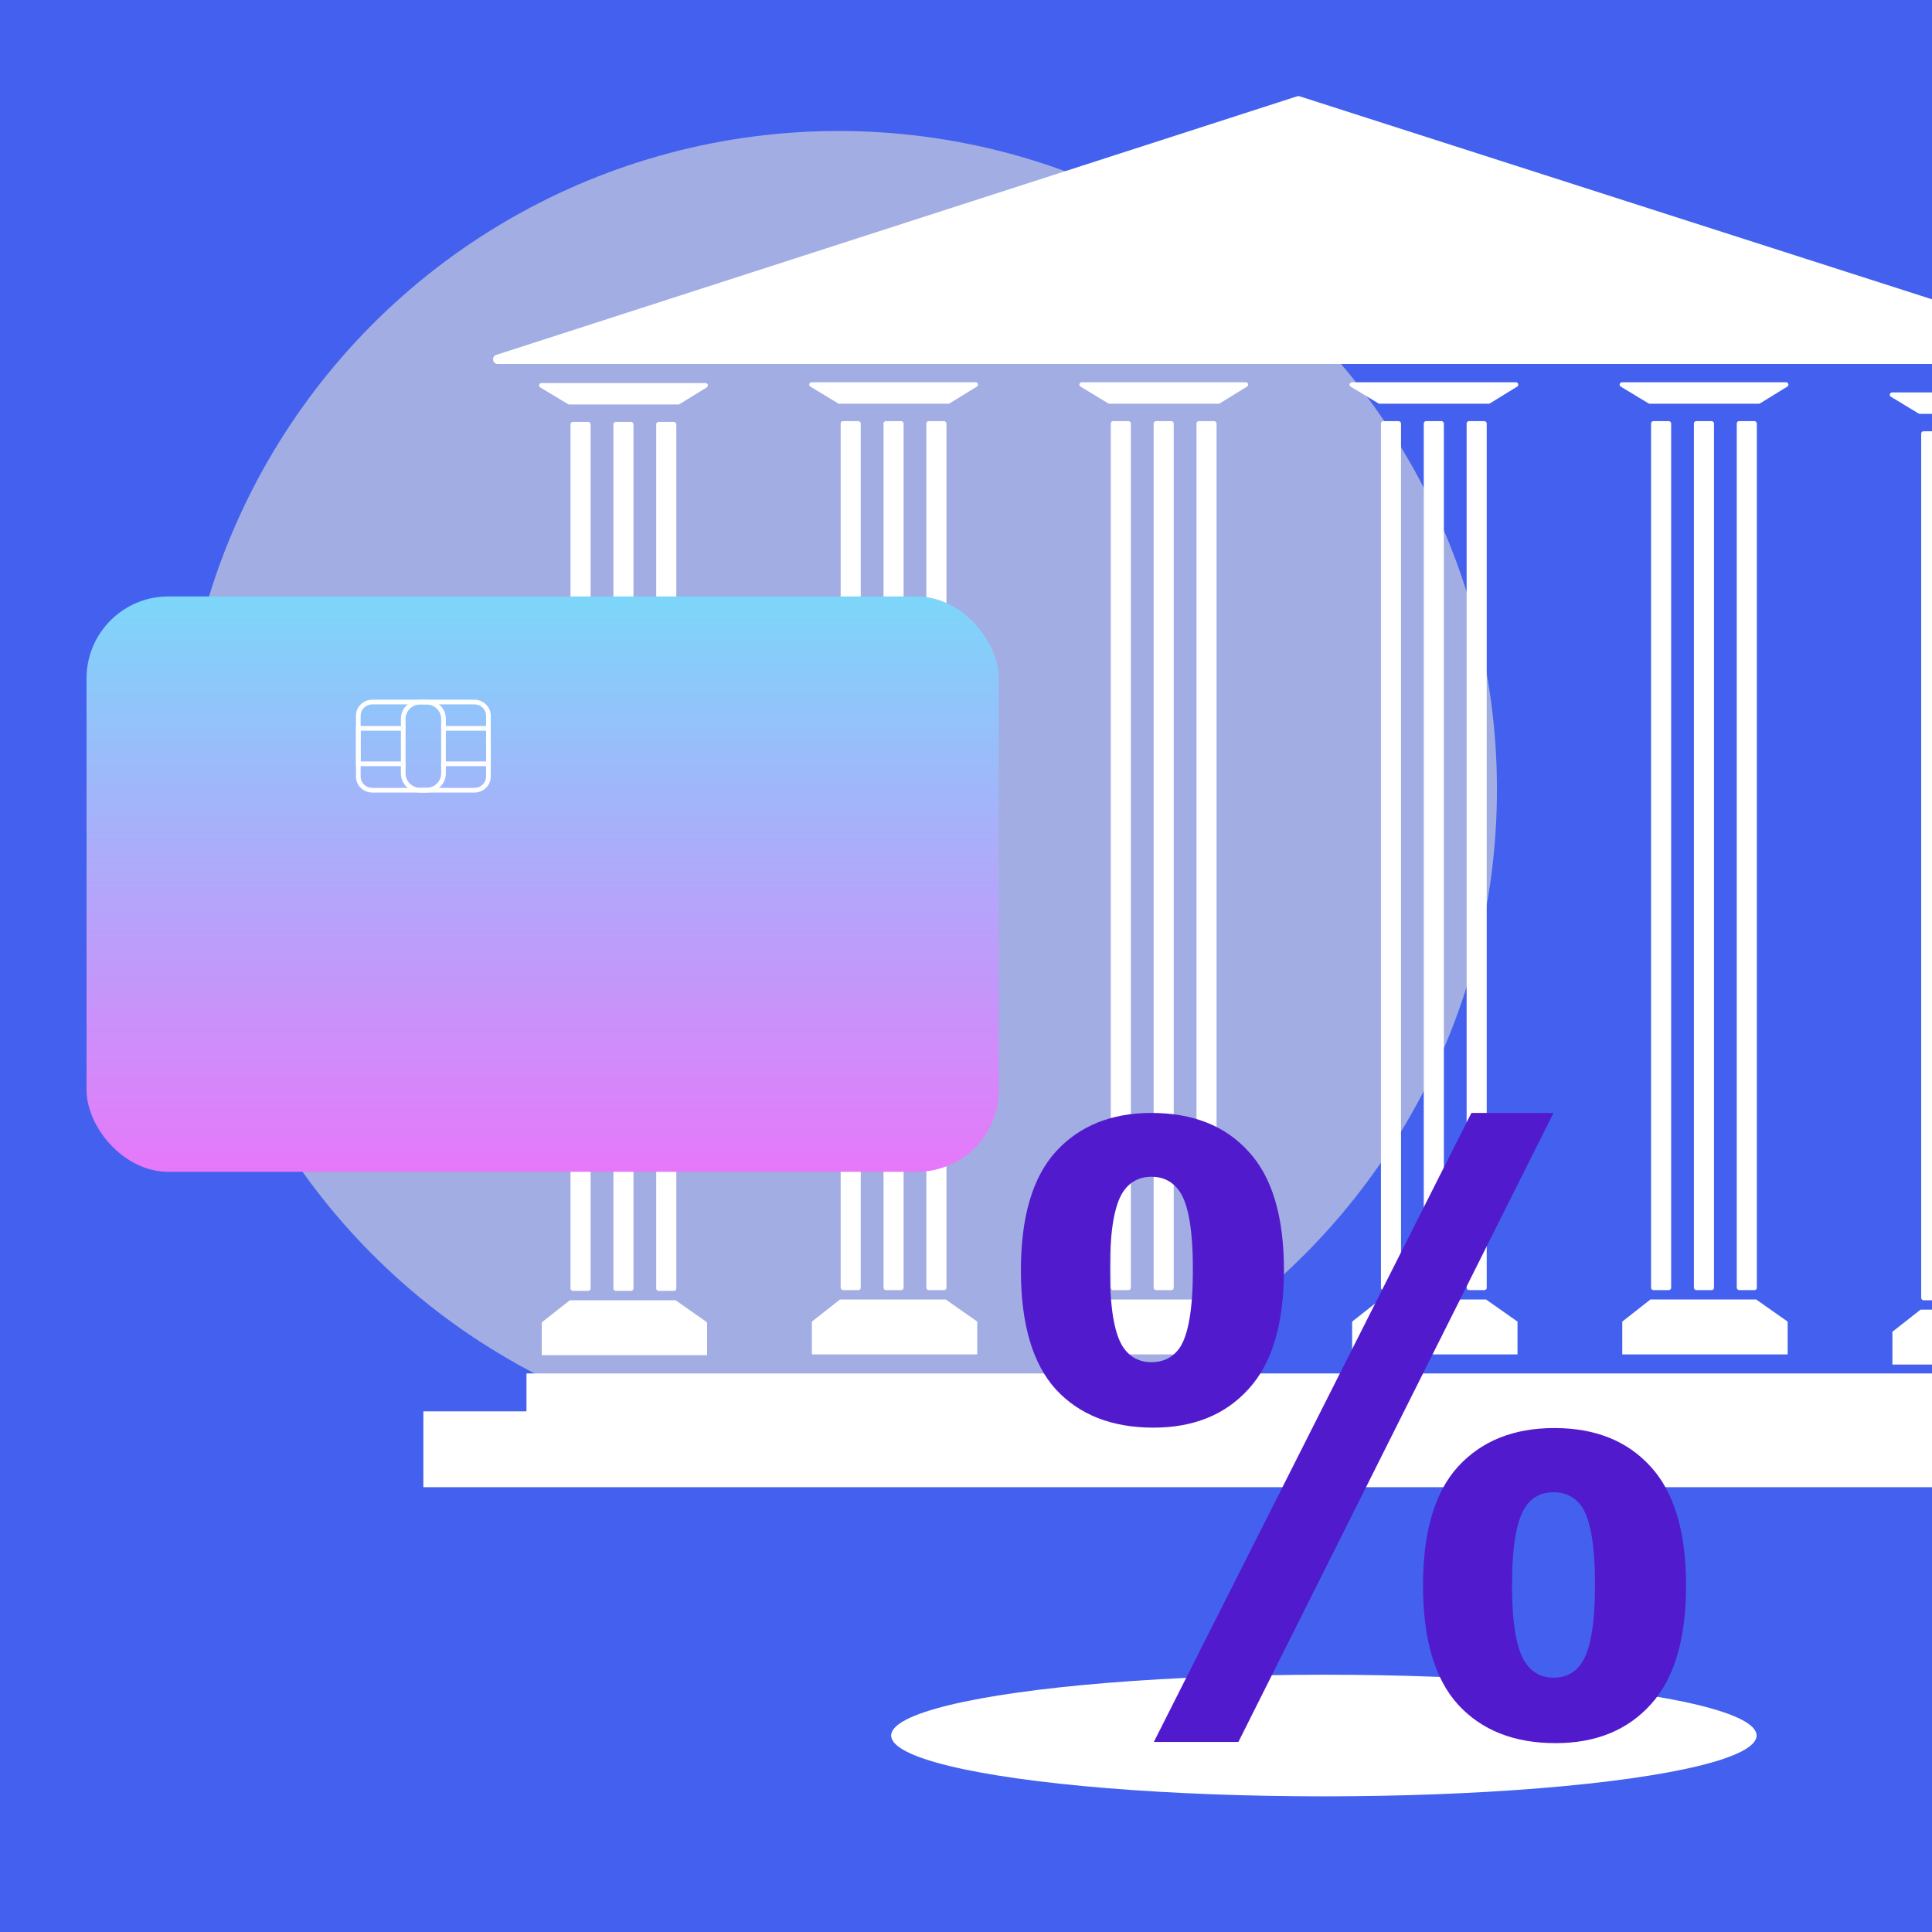 <svg width="826" height="826" viewBox="0 0 826 826" fill="none" xmlns="http://www.w3.org/2000/svg">
<g clip-path="url(#clip0_10_35)">
<rect width="826" height="826" fill="#4361EE"/>
<circle cx="358.5" cy="337.5" r="281.5" fill="#A1ADE3"/>
<rect x="243.921" y="180.369" width="8.587" height="371.536" rx="1" fill="white"/>
<rect x="262.24" y="180.369" width="8.587" height="371.536" rx="1" fill="white"/>
<rect x="280.559" y="180.369" width="8.587" height="371.536" rx="1" fill="white"/>
<path d="M290.008 172.926H243.341C243.158 172.926 242.98 172.877 242.824 172.783L230.966 165.623C230.099 165.099 230.47 163.767 231.482 163.767H301.643C302.651 163.767 303.025 165.09 302.167 165.619L290.532 172.778C290.375 172.875 290.193 172.926 290.008 172.926Z" fill="white"/>
<path d="M288.86 555.912H243.635L231.613 565.358V579.383H302.313V565.358L288.86 555.912Z" fill="white"/>
<rect x="359.413" y="180.041" width="8.587" height="371.536" rx="1" fill="white"/>
<rect x="377.732" y="180.041" width="8.587" height="371.536" rx="1" fill="white"/>
<rect x="396.051" y="180.041" width="8.587" height="371.536" rx="1" fill="white"/>
<path d="M405.5 172.598H358.832C358.65 172.598 358.472 172.549 358.316 172.454L346.458 165.295C345.591 164.771 345.962 163.439 346.974 163.439H417.134C418.143 163.439 418.517 164.762 417.659 165.29L406.024 172.45C405.867 172.547 405.685 172.598 405.5 172.598Z" fill="white"/>
<path d="M404.352 555.584H359.126L347.104 565.03V579.055H417.805V565.03L404.352 555.584Z" fill="white"/>
<rect x="474.905" y="180.041" width="8.587" height="371.536" rx="1" fill="white"/>
<rect x="493.224" y="180.041" width="8.587" height="371.536" rx="1" fill="white"/>
<rect x="511.543" y="180.041" width="8.587" height="371.536" rx="1" fill="white"/>
<path d="M520.992 172.598H474.324C474.142 172.598 473.963 172.549 473.807 172.454L461.949 165.295C461.082 164.771 461.453 163.439 462.466 163.439H532.626C533.635 163.439 534.009 164.762 533.15 165.29L521.516 172.45C521.358 172.547 521.177 172.598 520.992 172.598Z" fill="white"/>
<path d="M519.844 555.584H474.618L462.596 565.03V579.055H533.297V565.03L519.844 555.584Z" fill="white"/>
<rect x="590.396" y="180.041" width="8.587" height="371.536" rx="1" fill="white"/>
<rect x="608.716" y="180.041" width="8.587" height="371.536" rx="1" fill="white"/>
<rect x="627.035" y="180.041" width="8.587" height="371.536" rx="1" fill="white"/>
<path d="M636.484 172.598H589.816C589.634 172.598 589.455 172.549 589.299 172.454L577.441 165.295C576.574 164.771 576.945 163.439 577.958 163.439H648.118C649.127 163.439 649.501 164.762 648.642 165.29L637.008 172.45C636.85 172.547 636.669 172.598 636.484 172.598Z" fill="white"/>
<path d="M635.336 555.584H590.11L578.088 565.03V579.055H648.789V565.03L635.336 555.584Z" fill="white"/>
<rect x="705.888" y="180.041" width="8.587" height="371.536" rx="1" fill="white"/>
<rect x="724.208" y="180.041" width="8.587" height="371.536" rx="1" fill="white"/>
<rect x="742.527" y="180.041" width="8.587" height="371.536" rx="1" fill="white"/>
<path d="M751.976 172.598H705.308C705.126 172.598 704.947 172.549 704.791 172.454L692.933 165.295C692.066 164.771 692.437 163.439 693.45 163.439H763.61C764.618 163.439 764.993 164.762 764.134 165.29L752.5 172.45C752.342 172.547 752.161 172.598 751.976 172.598Z" fill="white"/>
<path d="M750.828 555.584H705.602L693.58 565.03V579.055H764.281V565.03L750.828 555.584Z" fill="white"/>
<rect x="821.38" y="184.382" width="8.587" height="371.536" rx="1" fill="white"/>
<path d="M867.468 176.94H820.8C820.618 176.94 820.439 176.89 820.283 176.796L808.425 169.637C807.558 169.113 807.929 167.781 808.942 167.781H879.102C880.11 167.781 880.485 169.104 879.626 169.632L867.992 176.792C867.834 176.889 867.653 176.94 867.468 176.94Z" fill="white"/>
<path d="M866.319 559.926H821.094L809.072 569.371V583.397H879.773V569.371L866.319 559.926Z" fill="white"/>
<path d="M899.386 155.624H212.807C210.527 155.624 210.023 152.421 212.192 151.72L554.479 41.198C554.877 41.069 555.306 41.069 555.705 41.197L899.997 151.719C902.169 152.417 901.667 155.624 899.386 155.624Z" fill="white"/>
<path fill-rule="evenodd" clip-rule="evenodd" d="M888.909 587.199H225.091V603.408H181V635.827H933V603.408H888.909V587.199Z" fill="white"/>
<g filter="url(#filter0_d_10_35)">
<rect x="37" y="216" width="390" height="246" rx="35" fill="url(#paint0_linear_10_35)"/>
</g>
<g clip-path="url(#clip1_10_35)">
<path d="M202.808 300.151H159.192C155.878 300.151 153.191 302.748 153.191 305.953V332.047C153.191 335.252 155.878 337.849 159.192 337.849H202.808C206.122 337.849 208.809 335.252 208.809 332.047V305.953C208.809 302.748 206.122 300.151 202.808 300.151Z" stroke="white" stroke-width="2" stroke-miterlimit="10"/>
<path d="M172.397 311.409V307.322C172.395 306.38 172.586 305.447 172.958 304.576C173.331 303.705 173.877 302.914 174.566 302.248C175.255 301.582 176.074 301.054 176.975 300.694C177.875 300.334 178.841 300.15 179.815 300.151H182.197C183.171 300.151 184.135 300.337 185.035 300.697C185.935 301.057 186.753 301.586 187.442 302.251C188.131 302.917 188.677 303.708 189.05 304.578C189.423 305.448 189.615 306.381 189.615 307.322V311.409" stroke="white" stroke-width="2" stroke-miterlimit="10"/>
<path d="M189.615 326.557V330.678C189.615 332.58 188.833 334.404 187.442 335.749C186.051 337.093 184.164 337.849 182.197 337.849H179.815C178.841 337.85 177.875 337.666 176.975 337.306C176.074 336.946 175.255 336.418 174.566 335.752C173.877 335.086 173.331 334.295 172.958 333.424C172.586 332.553 172.395 331.62 172.397 330.678V326.557" stroke="white" stroke-width="2" stroke-miterlimit="10"/>
<path d="M172.397 311.409H153.191V326.557H172.397V311.409Z" stroke="white" stroke-width="2" stroke-miterlimit="10"/>
<path d="M208.821 311.409H189.615V326.557H208.821V311.409Z" stroke="white" stroke-width="2" stroke-miterlimit="10"/>
</g>
<ellipse cx="566" cy="742" rx="185" ry="26" fill="white"/>
<path d="M436.471 543.094C436.471 520.264 441.454 503.345 451.42 492.336C461.502 481.327 475.118 475.822 492.27 475.822C510 475.822 523.848 481.327 533.814 492.336C543.896 503.229 548.938 520.148 548.938 543.094C548.938 565.923 543.896 582.842 533.814 593.852C523.848 604.861 510.29 610.365 493.139 610.365C475.408 610.365 461.502 604.919 451.42 594.025C441.454 583.016 436.471 566.039 436.471 543.094ZM474.539 542.746C474.539 559.318 476.451 570.443 480.275 576.121C483.173 580.293 487.171 582.379 492.27 582.379C497.484 582.379 501.54 580.293 504.438 576.121C508.146 570.443 510 559.318 510 542.746C510 526.174 508.146 515.107 504.438 509.545C501.54 505.257 497.484 503.113 492.27 503.113C487.171 503.113 483.173 505.199 480.275 509.371C476.451 515.049 474.539 526.174 474.539 542.746ZM529.469 744.734H493.312L629.072 475.822H664.186L529.469 744.734ZM608.387 677.811C608.387 654.981 613.37 638.062 623.336 627.053C633.418 616.044 647.15 610.539 664.533 610.539C682.032 610.539 695.764 616.044 705.73 627.053C715.812 638.062 720.854 654.981 720.854 677.811C720.854 700.756 715.812 717.733 705.73 728.742C695.764 739.751 682.206 745.256 665.055 745.256C647.324 745.256 633.418 739.751 623.336 728.742C613.37 717.733 608.387 700.756 608.387 677.811ZM646.455 677.637C646.455 694.208 648.367 705.275 652.191 710.838C655.089 715.126 659.087 717.27 664.186 717.27C669.4 717.27 673.398 715.184 676.18 711.012C680.004 705.333 681.916 694.208 681.916 677.637C681.916 661.065 680.062 649.94 676.354 644.262C673.456 640.09 669.4 638.004 664.186 638.004C658.971 638.004 654.973 640.09 652.191 644.262C648.367 649.94 646.455 661.065 646.455 677.637Z" fill="#511BCD"/>
</g>
<defs>
<filter id="filter0_d_10_35" x="13" y="216" width="438" height="309" filterUnits="userSpaceOnUse" color-interpolation-filters="sRGB">
<feFlood flood-opacity="0" result="BackgroundImageFix"/>
<feColorMatrix in="SourceAlpha" type="matrix" values="0 0 0 0 0 0 0 0 0 0 0 0 0 0 0 0 0 0 127 0" result="hardAlpha"/>
<feMorphology radius="21" operator="erode" in="SourceAlpha" result="effect1_dropShadow_10_35"/>
<feOffset dy="39"/>
<feGaussianBlur stdDeviation="22.5"/>
<feComposite in2="hardAlpha" operator="out"/>
<feColorMatrix type="matrix" values="0 0 0 0 0.49 0 0 0 0 0.839 0 0 0 0 0.98 0 0 0 1 0"/>
<feBlend mode="normal" in2="BackgroundImageFix" result="effect1_dropShadow_10_35"/>
<feBlend mode="normal" in="SourceGraphic" in2="effect1_dropShadow_10_35" result="shape"/>
</filter>
<linearGradient id="paint0_linear_10_35" x1="232" y1="216" x2="232" y2="462" gradientUnits="userSpaceOnUse">
<stop stop-color="#7DD6FA"/>
<stop offset="1" stop-color="#E678FA"/>
</linearGradient>
<clipPath id="clip0_10_35">
<rect width="826" height="826" fill="white"/>
</clipPath>
<clipPath id="clip1_10_35">
<rect width="58" height="40" fill="white" transform="translate(152 299)"/>
</clipPath>
</defs>
</svg>
